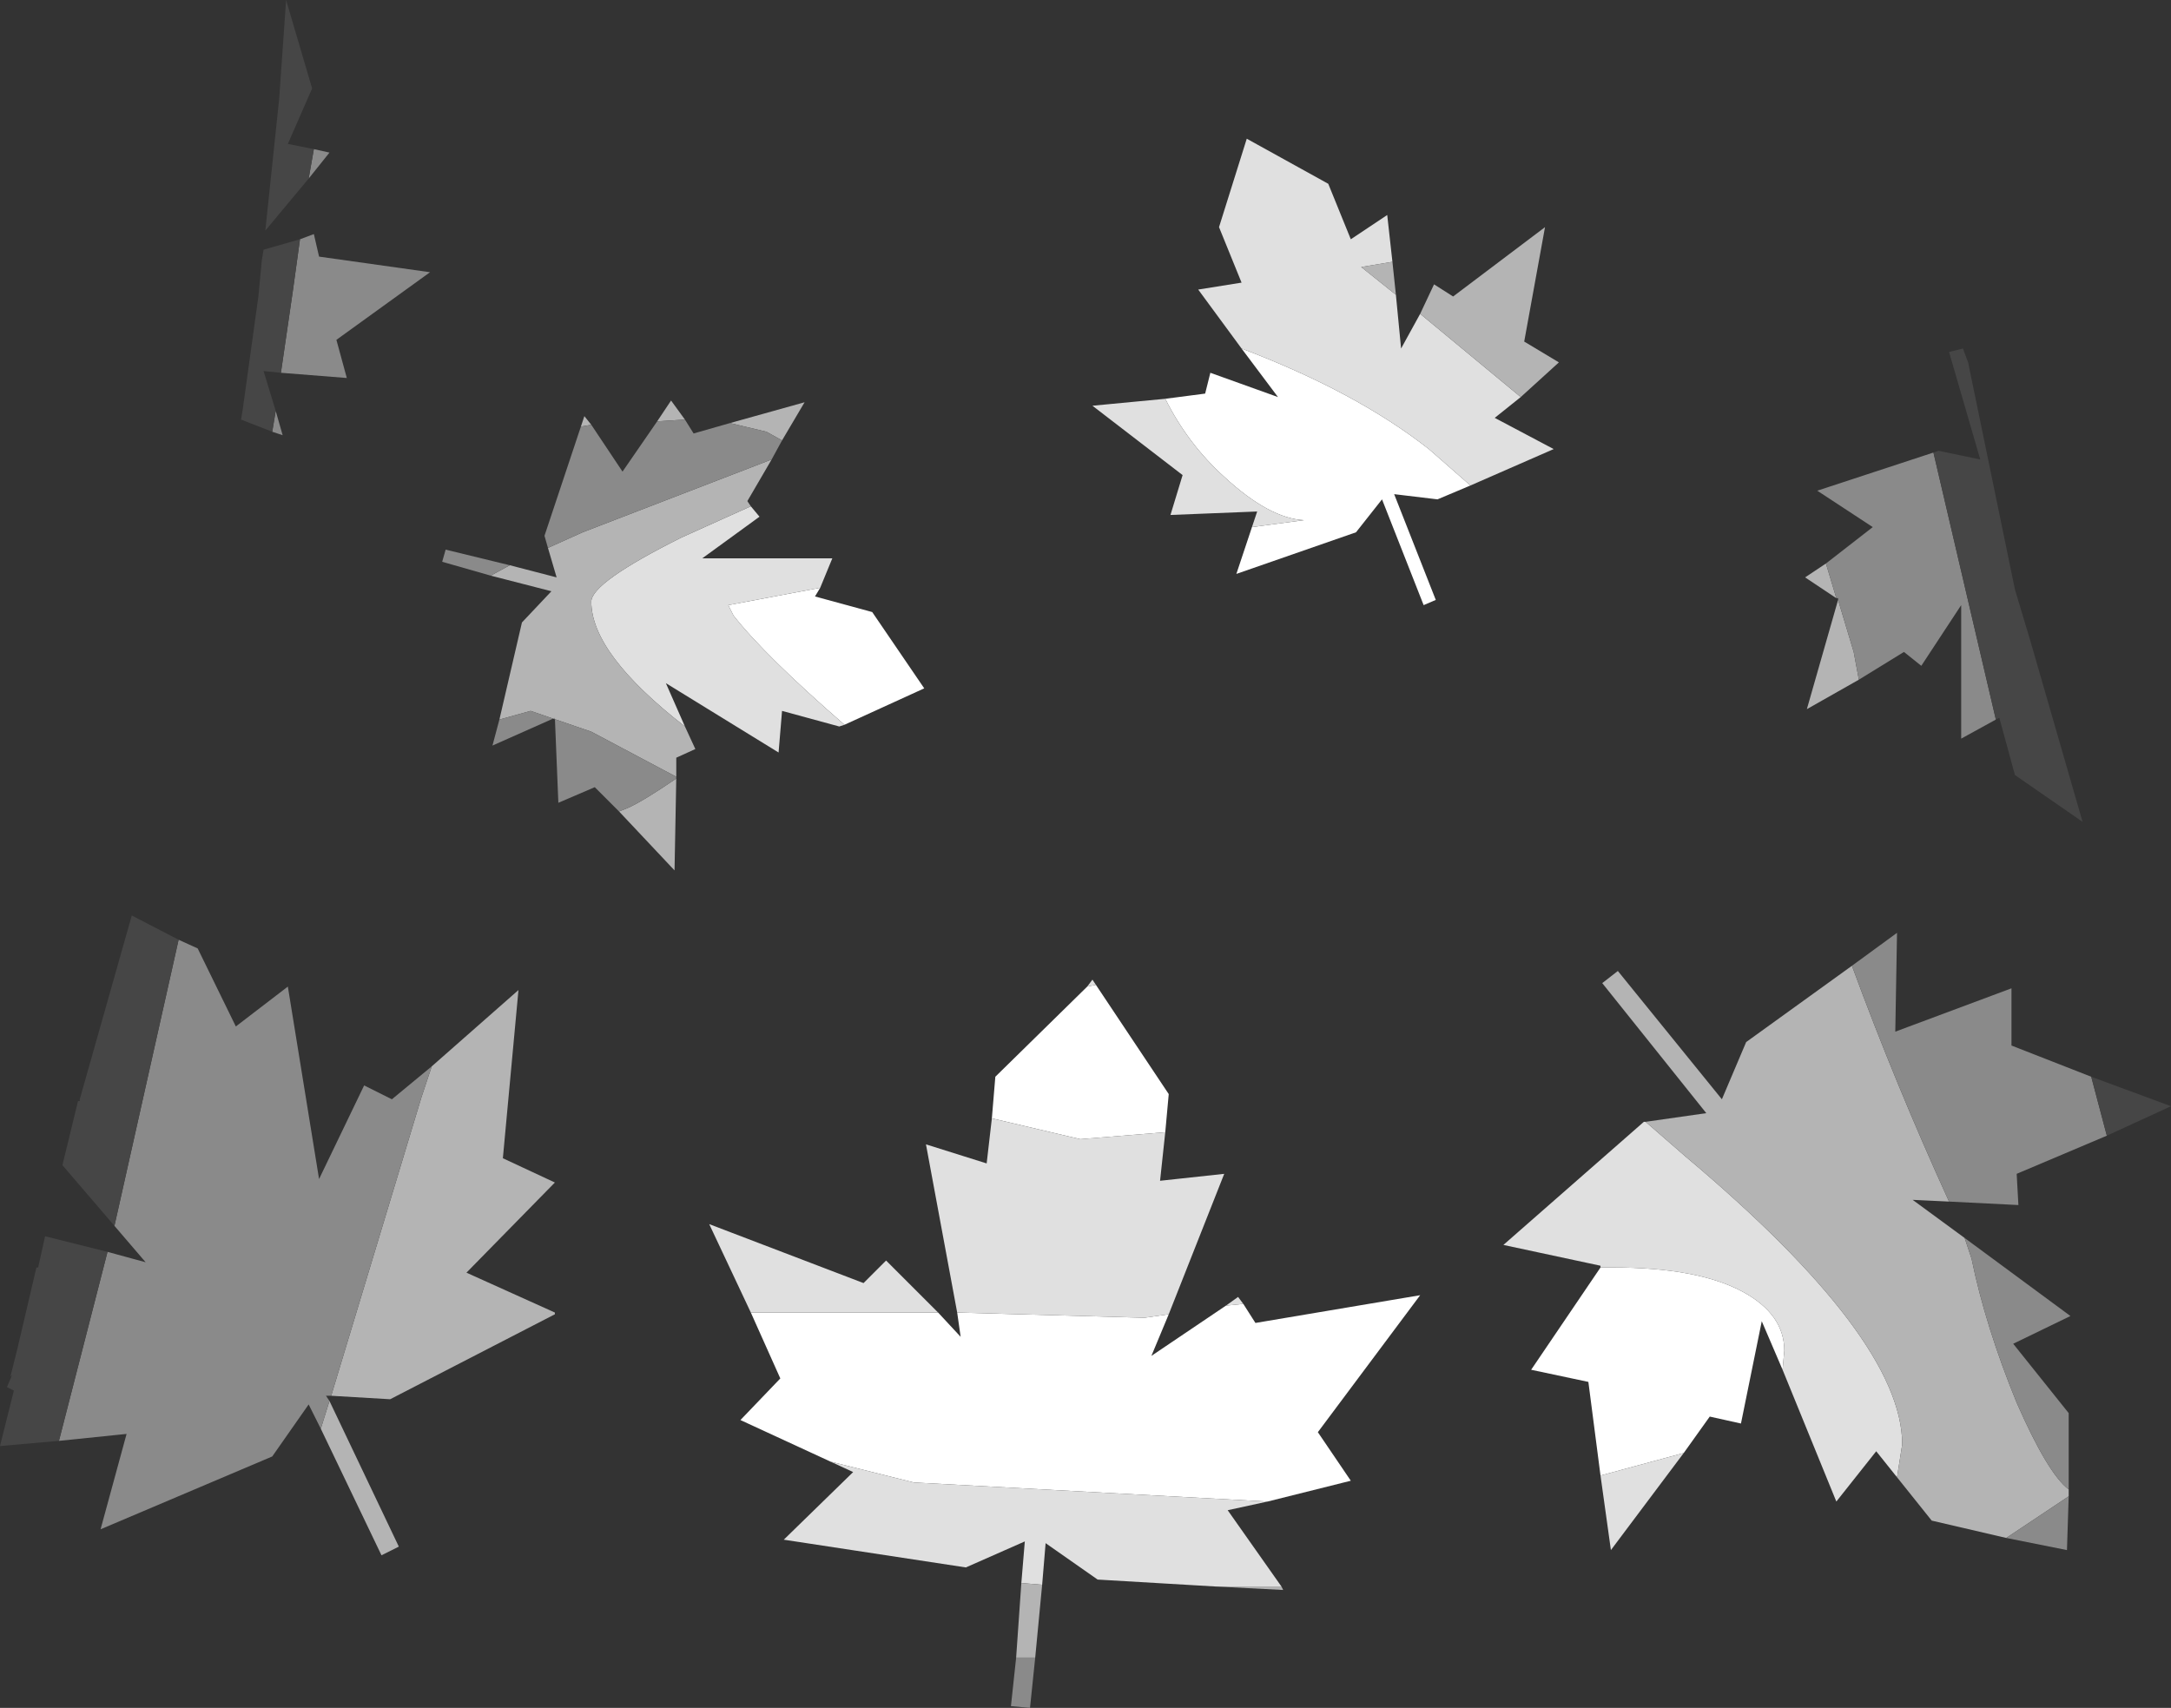 <?xml version="1.0" encoding="UTF-8" standalone="no"?>
<svg xmlns:ffdec="https://www.free-decompiler.com/flash" xmlns:xlink="http://www.w3.org/1999/xlink" ffdec:objectType="shape" height="49.25px" width="62.6px" xmlns="http://www.w3.org/2000/svg">
  <rect width="100%" height="100%" fill="#333333" stroke="none"/>
  <g transform="matrix(1.0, 0.0, 0.0, 1.0, 28.2, 53.55)">
    <path d="M14.2 -39.55 L13.25 -39.15 12.0 -39.3 13.2 -36.25 12.85 -36.1 11.65 -39.15 10.9 -38.2 7.45 -37.0 7.9 -38.35 9.4 -38.55 Q8.4 -38.6 7.1 -39.8 6.05 -40.75 5.4 -42.05 L6.55 -42.2 6.7 -42.8 8.65 -42.1 7.6 -43.5 Q10.9 -42.25 13.0 -40.6 L14.2 -39.55 M3.15 -25.1 L3.4 -25.15 5.5 -22.0 5.4 -20.9 2.95 -20.7 0.4 -21.3 0.5 -22.5 3.15 -25.1 M17.95 -17.0 L18.3 -17.0 Q20.75 -17.0 22.05 -16.3 23.25 -15.65 23.25 -14.6 L23.2 -14.05 22.6 -15.45 22.0 -12.5 21.1 -12.7 20.35 -11.65 17.95 -11.0 17.6 -13.7 15.95 -14.05 17.95 -17.0 M-0.6 -15.7 L4.8 -15.55 5.5 -15.65 5.0 -14.45 7.15 -15.9 7.65 -15.95 8.0 -15.4 12.75 -16.2 9.8 -12.25 10.75 -10.85 8.35 -10.25 -1.85 -10.8 -4.25 -11.4 -6.85 -12.6 -5.7 -13.8 -6.55 -15.7 -1.15 -15.7 -0.5 -15.0 -0.6 -15.7 M-4.55 -36.6 L-4.7 -36.35 -3.05 -35.9 -1.55 -33.7 -3.85 -32.65 Q-6.15 -34.65 -7.05 -35.8 L-7.2 -36.1 -4.55 -36.6" fill="#ffffff" fill-rule="evenodd" stroke="none"/>
    <path d="M12.75 -44.5 L15.65 -42.1 14.9 -41.5 16.6 -40.6 14.2 -39.55 13.0 -40.6 Q10.9 -42.25 7.6 -43.5 L6.35 -45.2 7.6 -45.4 6.95 -47.0 7.75 -49.55 10.1 -48.25 10.75 -46.65 11.8 -47.35 11.95 -46.0 11.05 -45.85 12.05 -45.05 12.2 -43.5 12.75 -44.5 M7.9 -38.35 L8.05 -38.8 5.55 -38.7 5.9 -39.85 3.3 -41.85 5.4 -42.05 Q6.05 -40.75 7.1 -39.8 8.4 -38.6 9.4 -38.55 L7.9 -38.35 M3.4 -25.15 L3.15 -25.1 3.3 -25.3 3.4 -25.15 M0.4 -21.3 L2.95 -20.7 5.4 -20.9 5.25 -19.5 7.1 -19.7 5.5 -15.65 4.8 -15.55 -0.6 -15.7 -1.5 -20.55 0.25 -20.0 0.4 -21.3 M19.25 -21.2 L20.4 -20.2 Q26.65 -14.95 26.65 -11.9 L26.5 -10.95 25.9 -11.7 24.75 -10.25 23.2 -14.05 23.25 -14.6 Q23.25 -15.65 22.05 -16.3 20.75 -17.0 18.3 -17.0 L17.95 -17.0 17.95 -17.05 15.15 -17.65 19.2 -21.2 19.25 -21.2 M17.95 -11.0 L20.35 -11.65 18.25 -8.85 17.95 -11.0 M7.15 -15.9 L7.5 -16.15 7.65 -15.95 7.15 -15.9 M8.35 -10.25 L7.2 -10.0 8.75 -7.8 6.85 -7.8 3.45 -8.0 1.95 -9.05 1.85 -7.85 1.25 -7.9 1.35 -9.1 -0.35 -8.35 -5.6 -9.15 -3.6 -11.1 -4.25 -11.4 -1.85 -10.8 8.35 -10.25 M-6.55 -15.7 L-7.75 -18.25 -3.3 -16.55 -2.65 -17.2 -1.15 -15.7 -6.55 -15.7 M-6.55 -38.95 L-6.3 -38.65 -7.95 -37.45 -4.2 -37.45 -4.55 -36.6 -7.2 -36.1 -7.05 -35.8 Q-6.15 -34.65 -3.85 -32.65 L-4.0 -32.6 -5.65 -33.05 -5.75 -31.85 -9.0 -33.85 -8.45 -32.6 Q-11.15 -34.7 -11.15 -36.2 -11.15 -36.75 -8.55 -38.05 L-6.55 -38.95 M-12.2 -15.7 L-12.2 -15.65 -12.2 -15.7" fill="#e0e0e0" fill-rule="evenodd" stroke="none"/>
    <path d="M24.45 -37.3 L24.75 -36.3 23.85 -36.9 24.45 -37.3 M24.8 -36.25 L25.25 -34.75 25.4 -33.95 23.9 -33.1 24.8 -36.25 M25.2 -25.7 Q26.45 -22.3 28.0 -18.9 L26.95 -18.95 28.45 -17.85 28.65 -17.25 Q29.05 -15.3 29.95 -13.1 30.85 -11.05 31.45 -10.6 L31.45 -10.4 29.65 -9.2 27.5 -9.7 26.5 -10.95 26.65 -11.9 Q26.65 -14.95 20.4 -20.2 L19.25 -21.2 21.0 -21.45 18.0 -25.2 18.45 -25.55 21.45 -21.85 22.15 -23.5 25.2 -25.7 M12.75 -44.5 L13.15 -45.35 13.7 -45.0 16.35 -47.0 15.75 -43.7 16.75 -43.1 15.65 -42.1 12.75 -44.5 M11.95 -46.0 L12.05 -45.05 11.05 -45.85 11.95 -46.0 M8.75 -7.8 L8.8 -7.7 6.85 -7.8 8.75 -7.8 M1.85 -7.85 L1.65 -5.75 1.1 -5.75 1.25 -7.9 1.85 -7.85 M-5.65 -40.85 L-6.1 -41.1 -7.15 -41.35 -5.0 -41.95 -5.65 -40.85 M-8.45 -41.45 L-9.25 -41.4 -8.85 -42.0 -8.45 -41.45 M-11.15 -41.3 L-11.45 -41.25 -11.35 -41.55 -11.15 -41.3 M-12.4 -37.75 L-11.4 -38.2 -5.95 -40.3 -6.65 -39.1 -6.55 -38.95 -8.55 -38.05 Q-11.15 -36.75 -11.15 -36.2 -11.15 -34.7 -8.45 -32.6 L-8.15 -31.95 -8.7 -31.7 -8.7 -31.15 -11.15 -32.45 -12.9 -33.05 -13.8 -32.8 -13.15 -35.6 -12.3 -36.5 -14.05 -36.95 -13.5 -37.25 -12.15 -36.9 -12.4 -37.75 M-8.7 -31.1 L-8.75 -28.45 -10.35 -30.15 -10.1 -30.25 Q-9.65 -30.45 -8.7 -31.1 M-15.75 -22.8 L-13.25 -25.0 -13.7 -20.15 -12.2 -19.45 -14.75 -16.85 -12.2 -15.7 -12.2 -15.65 -16.95 -13.2 -18.65 -13.3 -16.05 -21.9 -15.75 -22.8 M-18.7 -13.15 L-16.7 -8.95 -17.2 -8.7 -18.95 -12.35 -18.7 -13.15" fill="#b4b4b4" fill-rule="evenodd" stroke="none"/>
    <path d="M24.45 -37.3 L25.8 -38.35 24.2 -39.4 27.55 -40.5 29.35 -32.8 28.35 -32.25 28.35 -36.1 27.2 -34.35 26.7 -34.75 25.4 -33.95 25.25 -34.75 24.8 -36.25 24.8 -36.3 24.75 -36.3 24.45 -37.3 M25.2 -25.7 L26.5 -26.65 26.45 -23.8 29.8 -25.05 29.8 -23.4 32.1 -22.5 32.55 -20.8 29.95 -19.7 30.0 -18.8 28.0 -18.9 Q26.45 -22.3 25.2 -25.7 M29.65 -9.2 L31.45 -10.4 31.4 -8.85 29.65 -9.2 M31.45 -10.6 Q30.85 -11.05 29.95 -13.1 29.05 -15.3 28.65 -17.25 L28.45 -17.85 31.5 -15.6 29.85 -14.8 31.45 -12.8 31.45 -10.6 M1.65 -5.75 L1.5 -4.3 0.95 -4.35 1.1 -5.75 1.65 -5.75 M-19.3 -48.4 L-19.15 -49.25 -18.7 -49.15 -19.3 -48.4 M-5.65 -40.85 L-5.95 -40.3 -11.4 -38.2 -12.4 -37.75 -12.5 -38.1 -11.45 -41.25 -11.15 -41.3 -10.25 -39.95 -9.25 -41.4 -8.45 -41.45 -8.2 -41.05 -7.15 -41.35 -6.1 -41.1 -5.65 -40.85 M-8.7 -31.15 L-8.7 -31.1 Q-9.65 -30.45 -10.1 -30.25 L-10.35 -30.15 -11.05 -30.85 -12.1 -30.4 -12.2 -32.85 -14.0 -32.05 -13.8 -32.8 -12.9 -33.05 -11.15 -32.45 -8.7 -31.15 M-14.05 -36.95 L-15.45 -37.35 -15.35 -37.7 -13.5 -37.25 -14.05 -36.95 M-19.55 -46.65 L-19.15 -46.8 -19.0 -46.15 -15.8 -45.7 -18.5 -43.75 -18.2 -42.65 -20.1 -42.8 -19.75 -45.2 -19.55 -46.65 M-20.25 -41.7 L-20.05 -41.0 -20.35 -41.1 -20.25 -41.7 M-24.9 -18.2 L-23.05 -26.45 -22.5 -26.2 -21.4 -23.95 -19.9 -25.1 -19.0 -19.55 -17.7 -22.25 -16.9 -21.85 -15.75 -22.8 -16.05 -21.9 -18.65 -13.3 -18.8 -13.3 -18.7 -13.15 -18.95 -12.35 -19.3 -13.05 -20.35 -11.55 -25.3 -9.45 -24.55 -12.2 -26.5 -12.0 -25.1 -17.45 -24.0 -17.15 -24.9 -18.2" fill="#8a8a8a" fill-rule="evenodd" stroke="none"/>
    <path d="M29.35 -32.8 L27.55 -40.5 27.7 -40.55 28.9 -40.3 28.0 -43.4 28.4 -43.5 28.55 -43.1 29.9 -36.55 30.35 -35.05 31.85 -29.85 29.9 -31.2 29.45 -32.85 29.35 -32.8 M32.55 -20.8 L32.1 -22.5 34.4 -21.65 32.55 -20.8 M-19.3 -48.4 L-20.55 -46.9 -20.15 -50.7 -19.95 -53.55 -19.2 -51.0 -19.9 -49.4 -19.15 -49.25 -19.3 -48.4 M-19.55 -46.65 L-19.75 -45.2 -20.1 -42.8 -20.6 -42.85 -20.25 -41.7 -20.35 -41.1 -21.25 -41.45 -21.2 -41.75 -20.75 -45.0 -20.65 -46.05 -20.6 -46.35 -19.55 -46.65 M-24.9 -18.2 L-26.4 -19.95 -25.95 -21.8 -25.9 -21.8 -25.9 -21.85 -24.4 -27.15 -23.05 -26.45 -24.9 -18.2 M-26.5 -12.0 L-28.2 -11.85 -27.8 -13.45 -28.0 -13.55 -27.85 -13.9 -27.9 -13.85 -27.7 -14.65 -27.15 -17.0 -27.1 -17.0 -26.9 -17.9 -25.1 -17.45 -26.5 -12.0" fill="#464646" fill-rule="evenodd" stroke="none"/>
  </g>
</svg>
